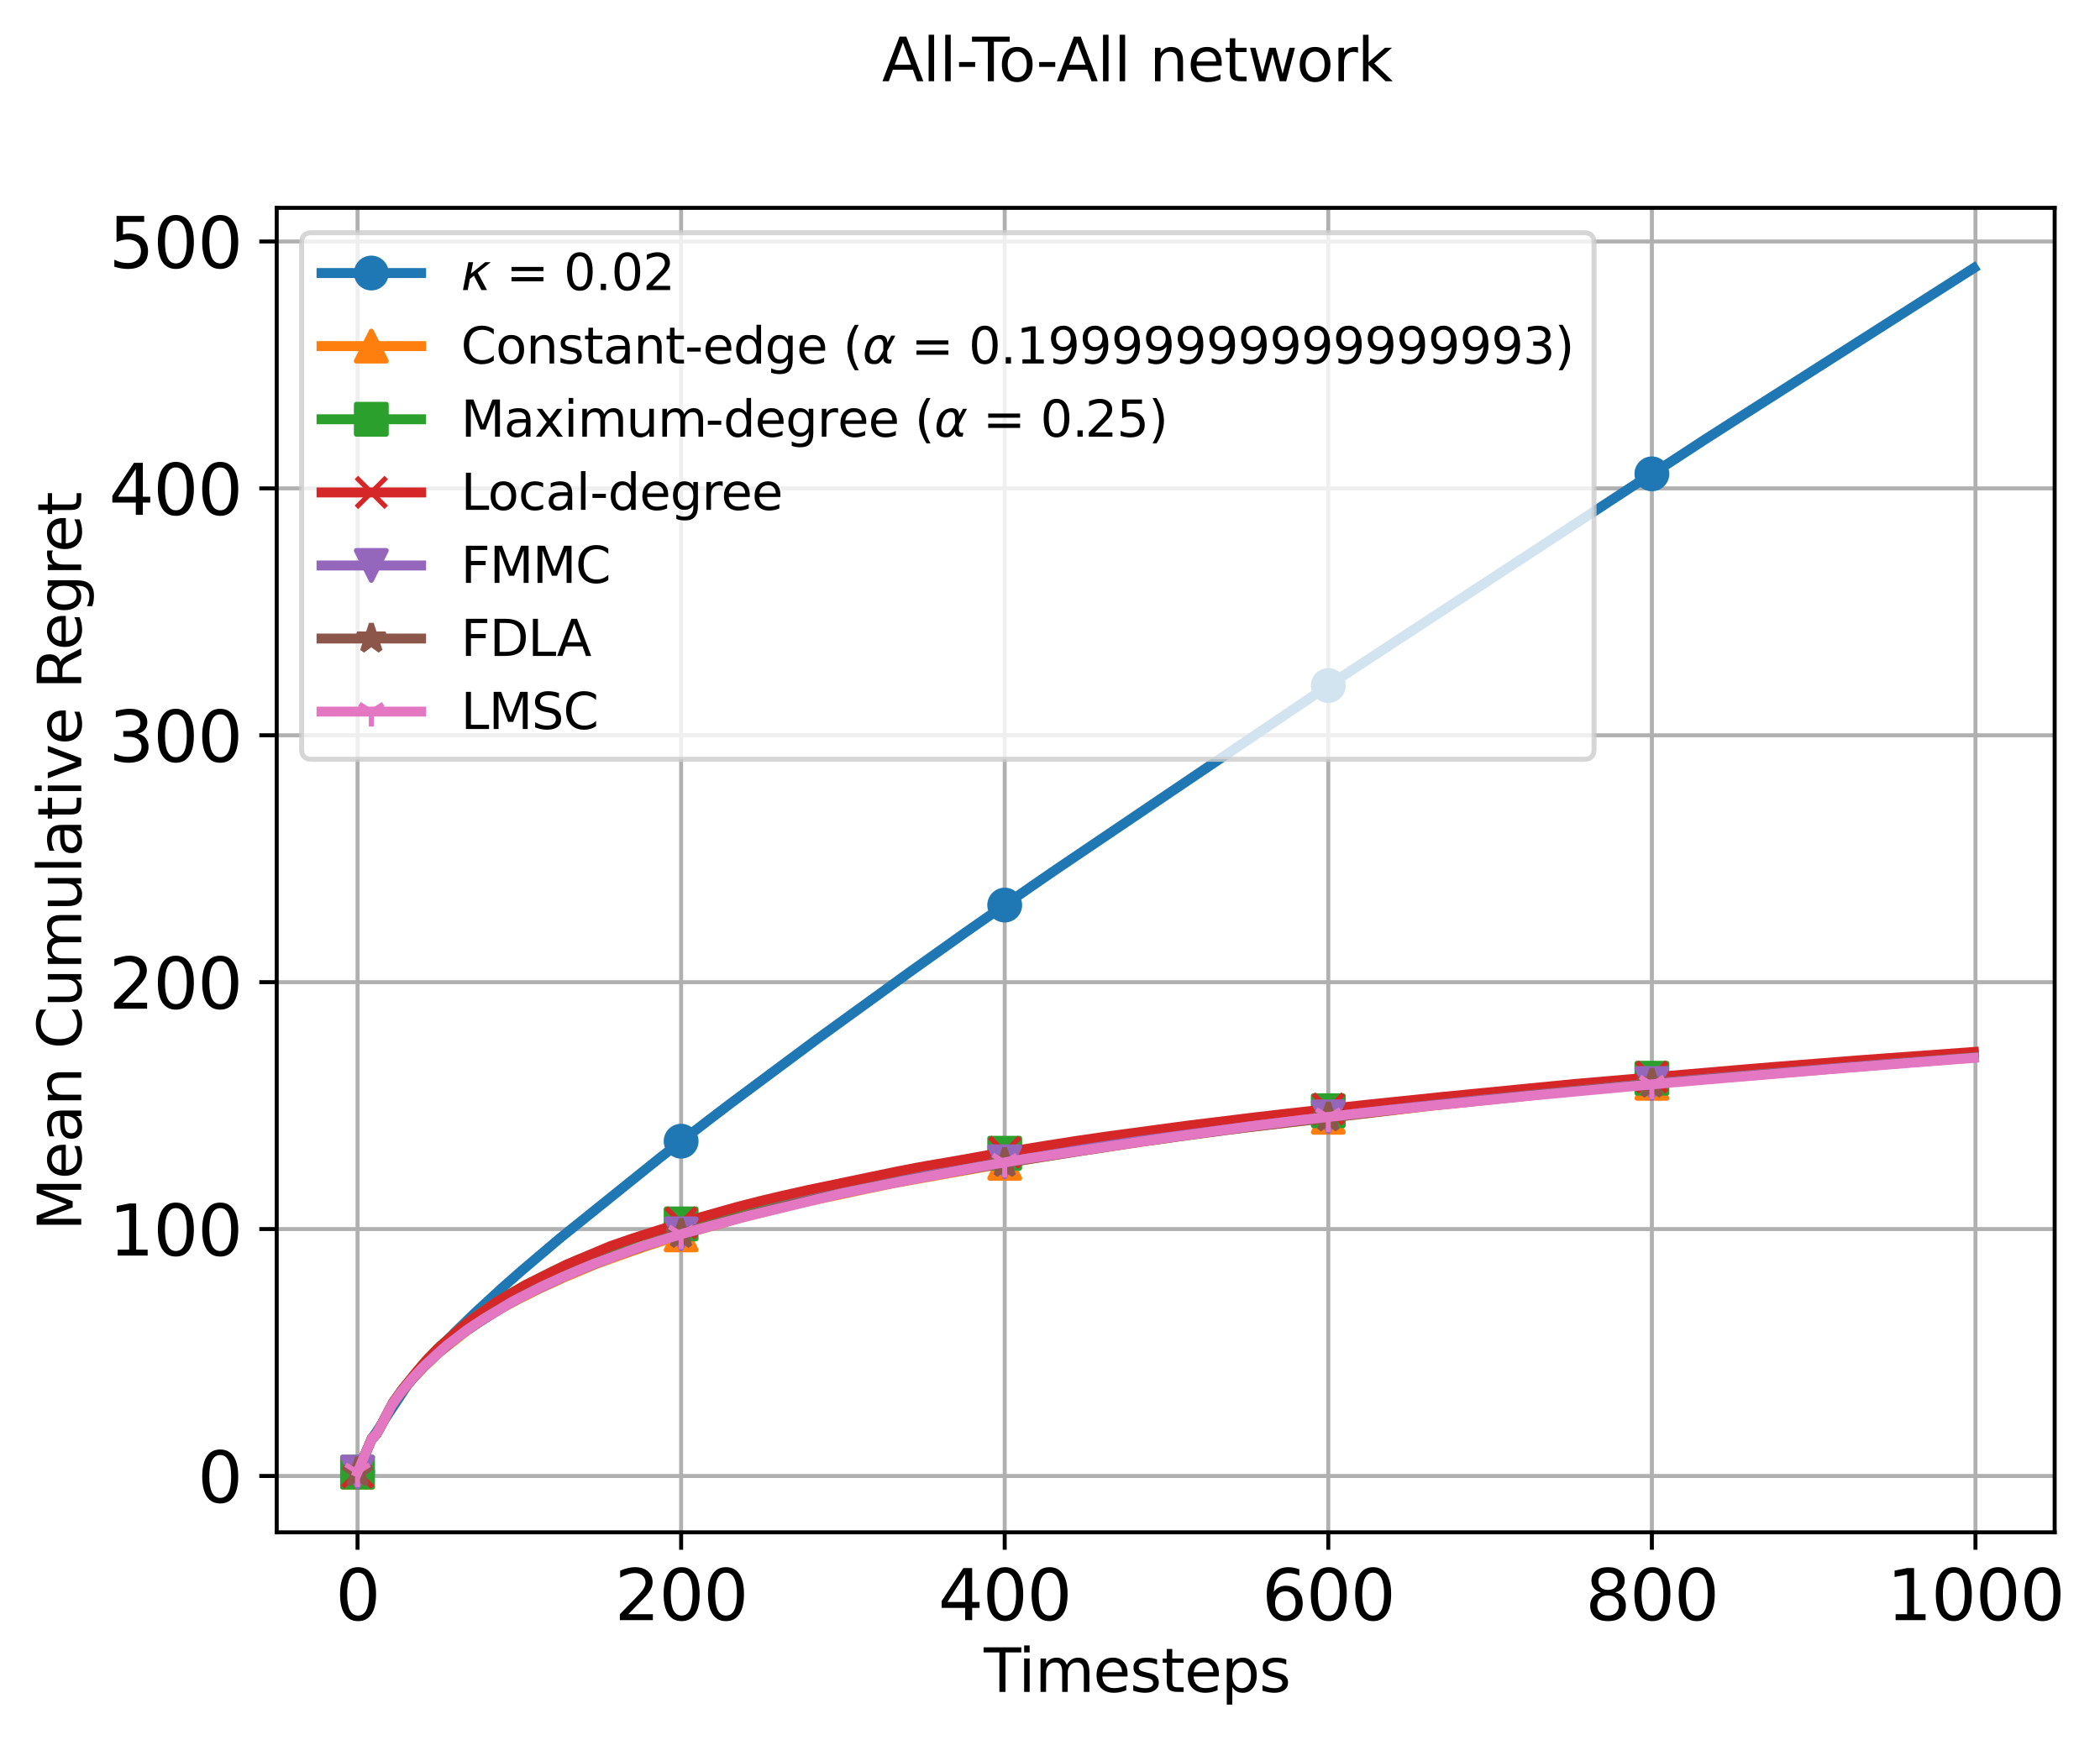 <?xml version="1.0" encoding="utf-8" standalone="no"?>
<!DOCTYPE svg PUBLIC "-//W3C//DTD SVG 1.1//EN"
  "http://www.w3.org/Graphics/SVG/1.1/DTD/svg11.dtd">
<svg xmlns:xlink="http://www.w3.org/1999/xlink" width="421.811pt" height="349.632pt" viewBox="0 0 421.811 349.632" xmlns="http://www.w3.org/2000/svg" version="1.1">
 <defs>
  <style type="text/css">*{stroke-linejoin: round; stroke-linecap: butt}</style>
 </defs>
 <g id="figure_1">
  <g id="patch_1">
   <path d="M 0 349.632 
L 421.811 349.632 
L 421.811 -0 
L 0 -0 
z
" style="fill: #ffffff"/>
  </g>
  <g id="axes_1">
   <g id="patch_2">
    <path d="M 55.584 307.872 
L 412.704 307.872 
L 412.704 41.76 
L 55.584 41.76 
z
" style="fill: #ffffff"/>
   </g>
   <g id="matplotlib.axis_1">
    <g id="xtick_1">
     <g id="line2d_1">
      <path d="M 71.817 307.872 
L 71.817 41.76 
" clip-path="url(#p40878c6f9c)" style="fill: none; stroke: #b0b0b0; stroke-width: 0.8; stroke-linecap: square"/>
     </g>
     <g id="line2d_2">
      <defs>
       <path id="mb058a1b240" d="M 0 0 
L 0 3.5 
" style="stroke: #000000; stroke-width: 0.8"/>
      </defs>
      <g>
       <use xlink:href="#mb058a1b240" x="71.817" y="307.872" style="stroke: #000000; stroke-width: 0.8"/>
      </g>
     </g>
     <g id="text_1">
      <!-- 0 -->
      <g transform="translate(67.363 325.51) scale(0.14 -0.14)">
       <defs>
        <path id="DejaVuSans-30" d="M 2034 4250 
Q 1547 4250 1301 3770 
Q 1056 3291 1056 2328 
Q 1056 1369 1301 889 
Q 1547 409 2034 409 
Q 2525 409 2770 889 
Q 3016 1369 3016 2328 
Q 3016 3291 2770 3770 
Q 2525 4250 2034 4250 
z
M 2034 4750 
Q 2819 4750 3233 4129 
Q 3647 3509 3647 2328 
Q 3647 1150 3233 529 
Q 2819 -91 2034 -91 
Q 1250 -91 836 529 
Q 422 1150 422 2328 
Q 422 3509 836 4129 
Q 1250 4750 2034 4750 
z
" transform="scale(0.016)"/>
       </defs>
       <use xlink:href="#DejaVuSans-30"/>
      </g>
     </g>
    </g>
    <g id="xtick_2">
     <g id="line2d_3">
      <path d="M 136.813 307.872 
L 136.813 41.76 
" clip-path="url(#p40878c6f9c)" style="fill: none; stroke: #b0b0b0; stroke-width: 0.8; stroke-linecap: square"/>
     </g>
     <g id="line2d_4">
      <g>
       <use xlink:href="#mb058a1b240" x="136.813" y="307.872" style="stroke: #000000; stroke-width: 0.8"/>
      </g>
     </g>
     <g id="text_2">
      <!-- 200 -->
      <g transform="translate(123.451 325.51) scale(0.14 -0.14)">
       <defs>
        <path id="DejaVuSans-32" d="M 1228 531 
L 3431 531 
L 3431 0 
L 469 0 
L 469 531 
Q 828 903 1448 1529 
Q 2069 2156 2228 2338 
Q 2531 2678 2651 2914 
Q 2772 3150 2772 3378 
Q 2772 3750 2511 3984 
Q 2250 4219 1831 4219 
Q 1534 4219 1204 4116 
Q 875 4013 500 3803 
L 500 4441 
Q 881 4594 1212 4672 
Q 1544 4750 1819 4750 
Q 2544 4750 2975 4387 
Q 3406 4025 3406 3419 
Q 3406 3131 3298 2873 
Q 3191 2616 2906 2266 
Q 2828 2175 2409 1742 
Q 1991 1309 1228 531 
z
" transform="scale(0.016)"/>
       </defs>
       <use xlink:href="#DejaVuSans-32"/>
       <use xlink:href="#DejaVuSans-30" x="63.623"/>
       <use xlink:href="#DejaVuSans-30" x="127.246"/>
      </g>
     </g>
    </g>
    <g id="xtick_3">
     <g id="line2d_5">
      <path d="M 201.809 307.872 
L 201.809 41.76 
" clip-path="url(#p40878c6f9c)" style="fill: none; stroke: #b0b0b0; stroke-width: 0.8; stroke-linecap: square"/>
     </g>
     <g id="line2d_6">
      <g>
       <use xlink:href="#mb058a1b240" x="201.809" y="307.872" style="stroke: #000000; stroke-width: 0.8"/>
      </g>
     </g>
     <g id="text_3">
      <!-- 400 -->
      <g transform="translate(188.447 325.51) scale(0.14 -0.14)">
       <defs>
        <path id="DejaVuSans-34" d="M 2419 4116 
L 825 1625 
L 2419 1625 
L 2419 4116 
z
M 2253 4666 
L 3047 4666 
L 3047 1625 
L 3713 1625 
L 3713 1100 
L 3047 1100 
L 3047 0 
L 2419 0 
L 2419 1100 
L 313 1100 
L 313 1709 
L 2253 4666 
z
" transform="scale(0.016)"/>
       </defs>
       <use xlink:href="#DejaVuSans-34"/>
       <use xlink:href="#DejaVuSans-30" x="63.623"/>
       <use xlink:href="#DejaVuSans-30" x="127.246"/>
      </g>
     </g>
    </g>
    <g id="xtick_4">
     <g id="line2d_7">
      <path d="M 266.804 307.872 
L 266.804 41.76 
" clip-path="url(#p40878c6f9c)" style="fill: none; stroke: #b0b0b0; stroke-width: 0.8; stroke-linecap: square"/>
     </g>
     <g id="line2d_8">
      <g>
       <use xlink:href="#mb058a1b240" x="266.804" y="307.872" style="stroke: #000000; stroke-width: 0.8"/>
      </g>
     </g>
     <g id="text_4">
      <!-- 600 -->
      <g transform="translate(253.443 325.51) scale(0.14 -0.14)">
       <defs>
        <path id="DejaVuSans-36" d="M 2113 2584 
Q 1688 2584 1439 2293 
Q 1191 2003 1191 1497 
Q 1191 994 1439 701 
Q 1688 409 2113 409 
Q 2538 409 2786 701 
Q 3034 994 3034 1497 
Q 3034 2003 2786 2293 
Q 2538 2584 2113 2584 
z
M 3366 4563 
L 3366 3988 
Q 3128 4100 2886 4159 
Q 2644 4219 2406 4219 
Q 1781 4219 1451 3797 
Q 1122 3375 1075 2522 
Q 1259 2794 1537 2939 
Q 1816 3084 2150 3084 
Q 2853 3084 3261 2657 
Q 3669 2231 3669 1497 
Q 3669 778 3244 343 
Q 2819 -91 2113 -91 
Q 1303 -91 875 529 
Q 447 1150 447 2328 
Q 447 3434 972 4092 
Q 1497 4750 2381 4750 
Q 2619 4750 2861 4703 
Q 3103 4656 3366 4563 
z
" transform="scale(0.016)"/>
       </defs>
       <use xlink:href="#DejaVuSans-36"/>
       <use xlink:href="#DejaVuSans-30" x="63.623"/>
       <use xlink:href="#DejaVuSans-30" x="127.246"/>
      </g>
     </g>
    </g>
    <g id="xtick_5">
     <g id="line2d_9">
      <path d="M 331.8 307.872 
L 331.8 41.76 
" clip-path="url(#p40878c6f9c)" style="fill: none; stroke: #b0b0b0; stroke-width: 0.8; stroke-linecap: square"/>
     </g>
     <g id="line2d_10">
      <g>
       <use xlink:href="#mb058a1b240" x="331.8" y="307.872" style="stroke: #000000; stroke-width: 0.8"/>
      </g>
     </g>
     <g id="text_5">
      <!-- 800 -->
      <g transform="translate(318.439 325.51) scale(0.14 -0.14)">
       <defs>
        <path id="DejaVuSans-38" d="M 2034 2216 
Q 1584 2216 1326 1975 
Q 1069 1734 1069 1313 
Q 1069 891 1326 650 
Q 1584 409 2034 409 
Q 2484 409 2743 651 
Q 3003 894 3003 1313 
Q 3003 1734 2745 1975 
Q 2488 2216 2034 2216 
z
M 1403 2484 
Q 997 2584 770 2862 
Q 544 3141 544 3541 
Q 544 4100 942 4425 
Q 1341 4750 2034 4750 
Q 2731 4750 3128 4425 
Q 3525 4100 3525 3541 
Q 3525 3141 3298 2862 
Q 3072 2584 2669 2484 
Q 3125 2378 3379 2068 
Q 3634 1759 3634 1313 
Q 3634 634 3220 271 
Q 2806 -91 2034 -91 
Q 1263 -91 848 271 
Q 434 634 434 1313 
Q 434 1759 690 2068 
Q 947 2378 1403 2484 
z
M 1172 3481 
Q 1172 3119 1398 2916 
Q 1625 2713 2034 2713 
Q 2441 2713 2670 2916 
Q 2900 3119 2900 3481 
Q 2900 3844 2670 4047 
Q 2441 4250 2034 4250 
Q 1625 4250 1398 4047 
Q 1172 3844 1172 3481 
z
" transform="scale(0.016)"/>
       </defs>
       <use xlink:href="#DejaVuSans-38"/>
       <use xlink:href="#DejaVuSans-30" x="63.623"/>
       <use xlink:href="#DejaVuSans-30" x="127.246"/>
      </g>
     </g>
    </g>
    <g id="xtick_6">
     <g id="line2d_11">
      <path d="M 396.796 307.872 
L 396.796 41.76 
" clip-path="url(#p40878c6f9c)" style="fill: none; stroke: #b0b0b0; stroke-width: 0.8; stroke-linecap: square"/>
     </g>
     <g id="line2d_12">
      <g>
       <use xlink:href="#mb058a1b240" x="396.796" y="307.872" style="stroke: #000000; stroke-width: 0.8"/>
      </g>
     </g>
     <g id="text_6">
      <!-- 1000 -->
      <g transform="translate(378.981 325.51) scale(0.14 -0.14)">
       <defs>
        <path id="DejaVuSans-31" d="M 794 531 
L 1825 531 
L 1825 4091 
L 703 3866 
L 703 4441 
L 1819 4666 
L 2450 4666 
L 2450 531 
L 3481 531 
L 3481 0 
L 794 0 
L 794 531 
z
" transform="scale(0.016)"/>
       </defs>
       <use xlink:href="#DejaVuSans-31"/>
       <use xlink:href="#DejaVuSans-30" x="63.623"/>
       <use xlink:href="#DejaVuSans-30" x="127.246"/>
       <use xlink:href="#DejaVuSans-30" x="190.869"/>
      </g>
     </g>
    </g>
   </g>
   <g id="matplotlib.axis_2">
    <g id="ytick_1">
     <g id="line2d_13">
      <path d="M 55.584 296.55 
L 412.704 296.55 
" clip-path="url(#p40878c6f9c)" style="fill: none; stroke: #b0b0b0; stroke-width: 0.8; stroke-linecap: square"/>
     </g>
     <g id="line2d_14">
      <defs>
       <path id="m4533db72db" d="M 0 0 
L -3.5 0 
" style="stroke: #000000; stroke-width: 0.8"/>
      </defs>
      <g>
       <use xlink:href="#m4533db72db" x="55.584" y="296.55" style="stroke: #000000; stroke-width: 0.8"/>
      </g>
     </g>
     <g id="text_7">
      <!-- 0 -->
      <g transform="translate(39.676 301.868) scale(0.14 -0.14)">
       <use xlink:href="#DejaVuSans-30"/>
      </g>
     </g>
    </g>
    <g id="ytick_2">
     <g id="line2d_15">
      <path d="M 55.584 246.943 
L 412.704 246.943 
" clip-path="url(#p40878c6f9c)" style="fill: none; stroke: #b0b0b0; stroke-width: 0.8; stroke-linecap: square"/>
     </g>
     <g id="line2d_16">
      <g>
       <use xlink:href="#m4533db72db" x="55.584" y="246.943" style="stroke: #000000; stroke-width: 0.8"/>
      </g>
     </g>
     <g id="text_8">
      <!-- 100 -->
      <g transform="translate(21.861 252.261) scale(0.14 -0.14)">
       <use xlink:href="#DejaVuSans-31"/>
       <use xlink:href="#DejaVuSans-30" x="63.623"/>
       <use xlink:href="#DejaVuSans-30" x="127.246"/>
      </g>
     </g>
    </g>
    <g id="ytick_3">
     <g id="line2d_17">
      <path d="M 55.584 197.336 
L 412.704 197.336 
" clip-path="url(#p40878c6f9c)" style="fill: none; stroke: #b0b0b0; stroke-width: 0.8; stroke-linecap: square"/>
     </g>
     <g id="line2d_18">
      <g>
       <use xlink:href="#m4533db72db" x="55.584" y="197.336" style="stroke: #000000; stroke-width: 0.8"/>
      </g>
     </g>
     <g id="text_9">
      <!-- 200 -->
      <g transform="translate(21.861 202.655) scale(0.14 -0.14)">
       <use xlink:href="#DejaVuSans-32"/>
       <use xlink:href="#DejaVuSans-30" x="63.623"/>
       <use xlink:href="#DejaVuSans-30" x="127.246"/>
      </g>
     </g>
    </g>
    <g id="ytick_4">
     <g id="line2d_19">
      <path d="M 55.584 147.729 
L 412.704 147.729 
" clip-path="url(#p40878c6f9c)" style="fill: none; stroke: #b0b0b0; stroke-width: 0.8; stroke-linecap: square"/>
     </g>
     <g id="line2d_20">
      <g>
       <use xlink:href="#m4533db72db" x="55.584" y="147.729" style="stroke: #000000; stroke-width: 0.8"/>
      </g>
     </g>
     <g id="text_10">
      <!-- 300 -->
      <g transform="translate(21.861 153.048) scale(0.14 -0.14)">
       <defs>
        <path id="DejaVuSans-33" d="M 2597 2516 
Q 3050 2419 3304 2112 
Q 3559 1806 3559 1356 
Q 3559 666 3084 287 
Q 2609 -91 1734 -91 
Q 1441 -91 1130 -33 
Q 819 25 488 141 
L 488 750 
Q 750 597 1062 519 
Q 1375 441 1716 441 
Q 2309 441 2620 675 
Q 2931 909 2931 1356 
Q 2931 1769 2642 2001 
Q 2353 2234 1838 2234 
L 1294 2234 
L 1294 2753 
L 1863 2753 
Q 2328 2753 2575 2939 
Q 2822 3125 2822 3475 
Q 2822 3834 2567 4026 
Q 2313 4219 1838 4219 
Q 1578 4219 1281 4162 
Q 984 4106 628 3988 
L 628 4550 
Q 988 4650 1302 4700 
Q 1616 4750 1894 4750 
Q 2613 4750 3031 4423 
Q 3450 4097 3450 3541 
Q 3450 3153 3228 2886 
Q 3006 2619 2597 2516 
z
" transform="scale(0.016)"/>
       </defs>
       <use xlink:href="#DejaVuSans-33"/>
       <use xlink:href="#DejaVuSans-30" x="63.623"/>
       <use xlink:href="#DejaVuSans-30" x="127.246"/>
      </g>
     </g>
    </g>
    <g id="ytick_5">
     <g id="line2d_21">
      <path d="M 55.584 98.122 
L 412.704 98.122 
" clip-path="url(#p40878c6f9c)" style="fill: none; stroke: #b0b0b0; stroke-width: 0.8; stroke-linecap: square"/>
     </g>
     <g id="line2d_22">
      <g>
       <use xlink:href="#m4533db72db" x="55.584" y="98.122" style="stroke: #000000; stroke-width: 0.8"/>
      </g>
     </g>
     <g id="text_11">
      <!-- 400 -->
      <g transform="translate(21.861 103.441) scale(0.14 -0.14)">
       <use xlink:href="#DejaVuSans-34"/>
       <use xlink:href="#DejaVuSans-30" x="63.623"/>
       <use xlink:href="#DejaVuSans-30" x="127.246"/>
      </g>
     </g>
    </g>
    <g id="ytick_6">
     <g id="line2d_23">
      <path d="M 55.584 48.515 
L 412.704 48.515 
" clip-path="url(#p40878c6f9c)" style="fill: none; stroke: #b0b0b0; stroke-width: 0.8; stroke-linecap: square"/>
     </g>
     <g id="line2d_24">
      <g>
       <use xlink:href="#m4533db72db" x="55.584" y="48.515" style="stroke: #000000; stroke-width: 0.8"/>
      </g>
     </g>
     <g id="text_12">
      <!-- 500 -->
      <g transform="translate(21.861 53.834) scale(0.14 -0.14)">
       <defs>
        <path id="DejaVuSans-35" d="M 691 4666 
L 3169 4666 
L 3169 4134 
L 1269 4134 
L 1269 2991 
Q 1406 3038 1543 3061 
Q 1681 3084 1819 3084 
Q 2600 3084 3056 2656 
Q 3513 2228 3513 1497 
Q 3513 744 3044 326 
Q 2575 -91 1722 -91 
Q 1428 -91 1123 -41 
Q 819 9 494 109 
L 494 744 
Q 775 591 1075 516 
Q 1375 441 1709 441 
Q 2250 441 2565 725 
Q 2881 1009 2881 1497 
Q 2881 1984 2565 2268 
Q 2250 2553 1709 2553 
Q 1456 2553 1204 2497 
Q 953 2441 691 2322 
L 691 4666 
z
" transform="scale(0.016)"/>
       </defs>
       <use xlink:href="#DejaVuSans-35"/>
       <use xlink:href="#DejaVuSans-30" x="63.623"/>
       <use xlink:href="#DejaVuSans-30" x="127.246"/>
      </g>
     </g>
    </g>
   </g>
   <g id="line2d_25">
    <path d="M 71.817 295.776 
L 74.742 288.899 
L 75.392 288.028 
L 81.891 278.224 
L 84.816 274.684 
L 87.741 271.447 
L 91.315 267.747 
L 95.215 263.947 
L 100.74 258.861 
L 104.64 255.421 
L 112.439 248.805 
L 132.588 232.593 
L 142.337 225.054 
L 146.887 221.594 
L 164.111 208.78 
L 182.635 195.369 
L 194.009 187.275 
L 207.333 177.991 
L 212.208 174.639 
L 267.779 137.098 
L 281.429 128.148 
L 323.351 100.693 
L 328.876 97.077 
L 335.05 93.145 
L 342.525 88.259 
L 347.724 84.93 
L 396.471 53.856 
L 396.471 53.856 
" clip-path="url(#p40878c6f9c)" style="fill: none; stroke: #1f77b4; stroke-width: 2; stroke-linecap: square"/>
    <defs>
     <path id="m1bb1fc8d34" d="M 0 3 
C 0.796 3 1.559 2.684 2.121 2.121 
C 2.684 1.559 3 0.796 3 0 
C 3 -0.796 2.684 -1.559 2.121 -2.121 
C 1.559 -2.684 0.796 -3 0 -3 
C -0.796 -3 -1.559 -2.684 -2.121 -2.121 
C -2.684 -1.559 -3 -0.796 -3 0 
C -3 0.796 -2.684 1.559 -2.121 2.121 
C -1.559 2.684 -0.796 3 0 3 
z
" style="stroke: #1f77b4"/>
    </defs>
    <g clip-path="url(#p40878c6f9c)">
     <use xlink:href="#m1bb1fc8d34" x="71.817" y="295.776" style="fill: #1f77b4; stroke: #1f77b4"/>
     <use xlink:href="#m1bb1fc8d34" x="136.813" y="229.287" style="fill: #1f77b4; stroke: #1f77b4"/>
     <use xlink:href="#m1bb1fc8d34" x="201.809" y="181.848" style="fill: #1f77b4; stroke: #1f77b4"/>
     <use xlink:href="#m1bb1fc8d34" x="266.804" y="137.738" style="fill: #1f77b4; stroke: #1f77b4"/>
     <use xlink:href="#m1bb1fc8d34" x="331.8" y="95.206" style="fill: #1f77b4; stroke: #1f77b4"/>
    </g>
   </g>
   <g id="line2d_26">
    <path d="M 71.817 295.776 
L 74.742 288.899 
L 75.067 288.752 
L 75.716 287.956 
L 76.691 286.202 
L 78.641 282.388 
L 79.616 280.97 
L 82.541 277.382 
L 85.141 274.631 
L 88.391 271.58 
L 93.915 267.241 
L 97.165 265.024 
L 101.065 262.659 
L 104.315 260.922 
L 108.539 258.82 
L 113.414 256.583 
L 119.914 253.87 
L 126.738 251.423 
L 130.313 250.193 
L 138.113 247.686 
L 148.837 244.662 
L 161.836 241.453 
L 173.535 238.948 
L 179.71 237.669 
L 201.159 233.82 
L 206.033 233 
L 215.458 231.445 
L 230.732 229.184 
L 236.581 228.341 
L 246.981 226.903 
L 286.953 222.215 
L 312.627 219.54 
L 317.826 218.994 
L 340.9 216.855 
L 368.198 214.482 
L 382.172 213.422 
L 391.272 212.74 
L 396.471 212.348 
L 396.471 212.348 
" clip-path="url(#p40878c6f9c)" style="fill: none; stroke: #ff7f0e; stroke-width: 2; stroke-linecap: square"/>
    <defs>
     <path id="m10dabc8935" d="M 0 -3 
L -3 3 
L 3 3 
z
" style="stroke: #ff7f0e; stroke-linejoin: miter"/>
    </defs>
    <g clip-path="url(#p40878c6f9c)">
     <use xlink:href="#m10dabc8935" x="71.817" y="295.776" style="fill: #ff7f0e; stroke: #ff7f0e; stroke-linejoin: miter"/>
     <use xlink:href="#m10dabc8935" x="136.813" y="248.111" style="fill: #ff7f0e; stroke: #ff7f0e; stroke-linejoin: miter"/>
     <use xlink:href="#m10dabc8935" x="201.809" y="233.726" style="fill: #ff7f0e; stroke: #ff7f0e; stroke-linejoin: miter"/>
     <use xlink:href="#m10dabc8935" x="266.804" y="224.479" style="fill: #ff7f0e; stroke: #ff7f0e; stroke-linejoin: miter"/>
     <use xlink:href="#m10dabc8935" x="331.8" y="217.649" style="fill: #ff7f0e; stroke: #ff7f0e; stroke-linejoin: miter"/>
    </g>
   </g>
   <g id="line2d_27">
    <path d="M 71.817 295.776 
L 74.742 288.899 
L 75.067 288.748 
L 75.716 287.928 
L 76.691 286.103 
L 78.966 281.776 
L 80.591 279.428 
L 85.466 273.491 
L 88.391 270.48 
L 93.265 266.225 
L 96.19 264.014 
L 98.14 262.64 
L 101.715 260.405 
L 104.965 258.527 
L 111.139 255.379 
L 116.014 253.159 
L 128.688 248.42 
L 142.337 244.294 
L 148.512 242.588 
L 153.712 241.291 
L 162.486 239.173 
L 186.21 234.364 
L 197.259 232.441 
L 208.633 230.608 
L 216.758 229.431 
L 221.632 228.704 
L 249.256 225.155 
L 271.354 222.686 
L 303.852 219.209 
L 338.95 216.037 
L 356.174 214.634 
L 365.598 213.849 
L 396.471 211.513 
L 396.471 211.513 
" clip-path="url(#p40878c6f9c)" style="fill: none; stroke: #2ca02c; stroke-width: 2; stroke-linecap: square"/>
    <defs>
     <path id="meee49f4f91" d="M -3 3 
L 3 3 
L 3 -3 
L -3 -3 
z
" style="stroke: #2ca02c; stroke-linejoin: miter"/>
    </defs>
    <g clip-path="url(#p40878c6f9c)">
     <use xlink:href="#meee49f4f91" x="71.817" y="295.776" style="fill: #2ca02c; stroke: #2ca02c; stroke-linejoin: miter"/>
     <use xlink:href="#meee49f4f91" x="136.813" y="245.899" style="fill: #2ca02c; stroke: #2ca02c; stroke-linejoin: miter"/>
     <use xlink:href="#meee49f4f91" x="201.809" y="231.703" style="fill: #2ca02c; stroke: #2ca02c; stroke-linejoin: miter"/>
     <use xlink:href="#meee49f4f91" x="266.804" y="223.161" style="fill: #2ca02c; stroke: #2ca02c; stroke-linejoin: miter"/>
     <use xlink:href="#meee49f4f91" x="331.8" y="216.63" style="fill: #2ca02c; stroke: #2ca02c; stroke-linejoin: miter"/>
    </g>
   </g>
   <g id="line2d_28">
    <path d="M 71.817 295.776 
L 74.742 288.899 
L 75.067 288.76 
L 75.716 287.933 
L 77.016 285.463 
L 78.966 281.744 
L 80.916 279.038 
L 83.516 275.8 
L 85.791 273.167 
L 87.741 271.14 
L 92.29 267.055 
L 94.565 265.203 
L 99.765 261.566 
L 105.615 258.146 
L 113.739 254.104 
L 122.514 250.404 
L 127.063 248.825 
L 138.438 245.215 
L 147.862 242.552 
L 152.737 241.3 
L 156.961 240.3 
L 162.161 239.13 
L 180.035 235.406 
L 184.26 234.591 
L 186.535 234.184 
L 193.359 233.006 
L 198.884 232.006 
L 210.583 230.119 
L 216.108 229.247 
L 221.957 228.396 
L 238.531 226.162 
L 251.855 224.526 
L 258.68 223.736 
L 273.954 222.024 
L 289.878 220.379 
L 316.201 217.801 
L 350.649 214.848 
L 355.849 214.416 
L 373.398 213.034 
L 378.597 212.651 
L 396.471 211.354 
L 396.471 211.354 
" clip-path="url(#p40878c6f9c)" style="fill: none; stroke: #d62728; stroke-width: 2; stroke-linecap: square"/>
    <defs>
     <path id="ma3d1b21ab4" d="M -3 3 
L 3 -3 
M -3 -3 
L 3 3 
" style="stroke: #d62728"/>
    </defs>
    <g clip-path="url(#p40878c6f9c)">
     <use xlink:href="#ma3d1b21ab4" x="71.817" y="295.776" style="fill: #d62728; stroke: #d62728"/>
     <use xlink:href="#ma3d1b21ab4" x="136.813" y="245.689" style="fill: #d62728; stroke: #d62728"/>
     <use xlink:href="#ma3d1b21ab4" x="201.809" y="231.525" style="fill: #d62728; stroke: #d62728"/>
     <use xlink:href="#ma3d1b21ab4" x="266.804" y="222.815" style="fill: #d62728; stroke: #d62728"/>
     <use xlink:href="#ma3d1b21ab4" x="331.8" y="216.4" style="fill: #d62728; stroke: #d62728"/>
    </g>
   </g>
   <g id="line2d_29">
    <path d="M 71.817 295.776 
L 74.742 288.899 
L 75.067 288.755 
L 75.716 287.938 
L 76.366 286.793 
L 78.641 282.379 
L 80.591 279.64 
L 82.866 276.922 
L 85.466 274.174 
L 88.066 271.757 
L 91.315 269.093 
L 93.59 267.305 
L 102.365 261.811 
L 104.965 260.401 
L 114.714 255.821 
L 119.589 253.864 
L 123.163 252.501 
L 126.088 251.412 
L 132.913 249.105 
L 152.412 243.57 
L 156.961 242.421 
L 162.811 241.035 
L 185.885 236.231 
L 217.408 230.919 
L 228.782 229.219 
L 241.781 227.509 
L 248.606 226.615 
L 253.805 225.951 
L 279.479 222.935 
L 285.003 222.303 
L 290.528 221.723 
L 297.353 221.001 
L 315.551 219.239 
L 328.876 217.962 
L 336.025 217.311 
L 345.774 216.476 
L 378.272 213.822 
L 396.471 212.495 
L 396.471 212.495 
" clip-path="url(#p40878c6f9c)" style="fill: none; stroke: #9467bd; stroke-width: 2; stroke-linecap: square"/>
    <defs>
     <path id="m90c77ed862" d="M -0 3 
L 3 -3 
L -3 -3 
z
" style="stroke: #9467bd; stroke-linejoin: miter"/>
    </defs>
    <g clip-path="url(#p40878c6f9c)">
     <use xlink:href="#m90c77ed862" x="71.817" y="295.776" style="fill: #9467bd; stroke: #9467bd; stroke-linejoin: miter"/>
     <use xlink:href="#m90c77ed862" x="136.813" y="247.899" style="fill: #9467bd; stroke: #9467bd; stroke-linejoin: miter"/>
     <use xlink:href="#m90c77ed862" x="201.809" y="233.426" style="fill: #9467bd; stroke: #9467bd; stroke-linejoin: miter"/>
     <use xlink:href="#m90c77ed862" x="266.804" y="224.4" style="fill: #9467bd; stroke: #9467bd; stroke-linejoin: miter"/>
     <use xlink:href="#m90c77ed862" x="331.8" y="217.697" style="fill: #9467bd; stroke: #9467bd; stroke-linejoin: miter"/>
    </g>
   </g>
   <g id="line2d_30">
    <path d="M 71.817 295.776 
L 74.742 288.899 
L 75.067 288.75 
L 75.716 287.967 
L 76.691 286.186 
L 78.641 282.445 
L 79.941 280.499 
L 82.216 277.67 
L 85.141 274.59 
L 87.741 272.107 
L 90.016 270.157 
L 92.29 268.319 
L 99.115 263.651 
L 107.239 259.182 
L 114.714 255.733 
L 122.189 252.75 
L 134.863 248.484 
L 139.087 247.21 
L 143.312 245.975 
L 147.537 244.831 
L 158.261 242.174 
L 165.086 240.632 
L 174.51 238.619 
L 184.91 236.596 
L 188.809 235.861 
L 196.609 234.558 
L 203.758 233.332 
L 210.908 232.211 
L 228.457 229.477 
L 232.682 228.892 
L 239.181 227.989 
L 249.906 226.58 
L 286.628 222.198 
L 312.627 219.532 
L 333.1 217.602 
L 345.449 216.564 
L 353.574 215.901 
L 396.471 212.404 
L 396.471 212.404 
" clip-path="url(#p40878c6f9c)" style="fill: none; stroke: #8c564b; stroke-width: 2; stroke-linecap: square"/>
    <defs>
     <path id="m6e4f6354f2" d="M 0 -3 
L -0.674 -0.927 
L -2.853 -0.927 
L -1.09 0.354 
L -1.763 2.427 
L -0 1.146 
L 1.763 2.427 
L 1.09 0.354 
L 2.853 -0.927 
L 0.674 -0.927 
z
" style="stroke: #8c564b; stroke-linejoin: bevel"/>
    </defs>
    <g clip-path="url(#p40878c6f9c)">
     <use xlink:href="#m6e4f6354f2" x="71.817" y="295.776" style="fill: #8c564b; stroke: #8c564b; stroke-linejoin: bevel"/>
     <use xlink:href="#m6e4f6354f2" x="136.813" y="247.895" style="fill: #8c564b; stroke: #8c564b; stroke-linejoin: bevel"/>
     <use xlink:href="#m6e4f6354f2" x="201.809" y="233.647" style="fill: #8c564b; stroke: #8c564b; stroke-linejoin: bevel"/>
     <use xlink:href="#m6e4f6354f2" x="266.804" y="224.491" style="fill: #8c564b; stroke: #8c564b; stroke-linejoin: bevel"/>
     <use xlink:href="#m6e4f6354f2" x="331.8" y="217.713" style="fill: #8c564b; stroke: #8c564b; stroke-linejoin: bevel"/>
    </g>
   </g>
   <g id="line2d_31">
    <path d="M 71.817 295.776 
L 74.742 288.899 
L 75.067 288.756 
L 75.716 287.927 
L 76.691 286.16 
L 78.641 282.391 
L 80.266 280.055 
L 82.541 277.283 
L 84.816 274.817 
L 89.691 270.339 
L 94.24 266.911 
L 97.165 264.959 
L 103.015 261.478 
L 108.864 258.476 
L 112.439 256.826 
L 116.014 255.282 
L 119.264 253.929 
L 128.688 250.49 
L 135.188 248.472 
L 137.463 247.773 
L 140.712 246.855 
L 150.137 244.33 
L 169.311 239.717 
L 173.21 238.933 
L 181.01 237.371 
L 186.21 236.406 
L 194.334 234.886 
L 196.609 234.471 
L 200.184 233.819 
L 206.358 232.78 
L 233.657 228.706 
L 242.106 227.541 
L 250.88 226.336 
L 261.28 225.035 
L 266.804 224.417 
L 273.954 223.577 
L 282.403 222.683 
L 287.278 222.166 
L 298.002 221.098 
L 307.102 220.176 
L 336.025 217.476 
L 342.85 216.892 
L 370.473 214.572 
L 392.896 212.811 
L 396.471 212.542 
L 396.471 212.542 
" clip-path="url(#p40878c6f9c)" style="fill: none; stroke: #e377c2; stroke-width: 2; stroke-linecap: square"/>
    <defs>
     <path id="m2dec64b883" d="M 0 0 
L 0 3 
M 0 0 
L 2.4 -1.5 
M 0 0 
L -2.4 -1.5 
" style="stroke: #e377c2"/>
    </defs>
    <g clip-path="url(#p40878c6f9c)">
     <use xlink:href="#m2dec64b883" x="71.817" y="295.776" style="fill: #e377c2; stroke: #e377c2"/>
     <use xlink:href="#m2dec64b883" x="136.813" y="247.972" style="fill: #e377c2; stroke: #e377c2"/>
     <use xlink:href="#m2dec64b883" x="201.809" y="233.547" style="fill: #e377c2; stroke: #e377c2"/>
     <use xlink:href="#m2dec64b883" x="266.804" y="224.417" style="fill: #e377c2; stroke: #e377c2"/>
     <use xlink:href="#m2dec64b883" x="331.8" y="217.861" style="fill: #e377c2; stroke: #e377c2"/>
    </g>
   </g>
   <g id="patch_3">
    <path d="M 55.584 307.872 
L 55.584 41.76 
" style="fill: none; stroke: #000000; stroke-width: 0.8; stroke-linejoin: miter; stroke-linecap: square"/>
   </g>
   <g id="patch_4">
    <path d="M 412.704 307.872 
L 412.704 41.76 
" style="fill: none; stroke: #000000; stroke-width: 0.8; stroke-linejoin: miter; stroke-linecap: square"/>
   </g>
   <g id="patch_5">
    <path d="M 55.584 307.872 
L 412.704 307.872 
" style="fill: none; stroke: #000000; stroke-width: 0.8; stroke-linejoin: miter; stroke-linecap: square"/>
   </g>
   <g id="patch_6">
    <path d="M 55.584 41.76 
L 412.704 41.76 
" style="fill: none; stroke: #000000; stroke-width: 0.8; stroke-linejoin: miter; stroke-linecap: square"/>
   </g>
   <g id="legend_1">
    <g id="patch_7">
     <path d="M 62.584 152.551 
L 318.184 152.551 
Q 320.184 152.551 320.184 150.551 
L 320.184 48.76 
Q 320.184 46.76 318.184 46.76 
L 62.584 46.76 
Q 60.584 46.76 60.584 48.76 
L 60.584 150.551 
Q 60.584 152.551 62.584 152.551 
z
" style="fill: #ffffff; opacity: 0.8; stroke: #cccccc; stroke-linejoin: miter"/>
    </g>
    <g id="line2d_32">
     <path d="M 64.584 54.858 
L 74.584 54.858 
L 84.584 54.858 
" style="fill: none; stroke: #1f77b4; stroke-width: 2; stroke-linecap: square"/>
     <g>
      <use xlink:href="#m1bb1fc8d34" x="74.584" y="54.858" style="fill: #1f77b4; stroke: #1f77b4"/>
     </g>
    </g>
    <g id="text_13">
     <!-- $\kappa$ = 0.02 -->
     <g transform="translate(92.584 58.358) scale(0.1 -0.1)">
      <defs>
       <path id="DejaVuSans-Oblique-3ba" d="M 938 3500 
L 1531 3500 
L 1247 2047 
L 3041 3500 
L 3741 3500 
L 2106 2181 
L 3275 0 
L 2572 0 
L 1628 1806 
L 1122 1403 
L 850 0 
L 256 0 
L 938 3500 
z
" transform="scale(0.016)"/>
       <path id="DejaVuSans-20" transform="scale(0.016)"/>
       <path id="DejaVuSans-3d" d="M 678 2906 
L 4684 2906 
L 4684 2381 
L 678 2381 
L 678 2906 
z
M 678 1631 
L 4684 1631 
L 4684 1100 
L 678 1100 
L 678 1631 
z
" transform="scale(0.016)"/>
       <path id="DejaVuSans-2e" d="M 684 794 
L 1344 794 
L 1344 0 
L 684 0 
L 684 794 
z
" transform="scale(0.016)"/>
      </defs>
      <use xlink:href="#DejaVuSans-Oblique-3ba" transform="translate(0 0.781)"/>
      <use xlink:href="#DejaVuSans-20" transform="translate(58.936 0.781)"/>
      <use xlink:href="#DejaVuSans-3d" transform="translate(90.723 0.781)"/>
      <use xlink:href="#DejaVuSans-20" transform="translate(174.512 0.781)"/>
      <use xlink:href="#DejaVuSans-30" transform="translate(206.299 0.781)"/>
      <use xlink:href="#DejaVuSans-2e" transform="translate(269.922 0.781)"/>
      <use xlink:href="#DejaVuSans-30" transform="translate(301.709 0.781)"/>
      <use xlink:href="#DejaVuSans-32" transform="translate(365.332 0.781)"/>
     </g>
    </g>
    <g id="line2d_33">
     <path d="M 64.584 69.538 
L 74.584 69.538 
L 84.584 69.538 
" style="fill: none; stroke: #ff7f0e; stroke-width: 2; stroke-linecap: square"/>
     <g>
      <use xlink:href="#m10dabc8935" x="74.584" y="69.538" style="fill: #ff7f0e; stroke: #ff7f0e; stroke-linejoin: miter"/>
     </g>
    </g>
    <g id="text_14">
     <!-- Constant-edge ($\alpha$ = 0.19999999999999993) -->
     <g transform="translate(92.584 73.038) scale(0.1 -0.1)">
      <defs>
       <path id="DejaVuSans-43" d="M 4122 4306 
L 4122 3641 
Q 3803 3938 3442 4084 
Q 3081 4231 2675 4231 
Q 1875 4231 1450 3742 
Q 1025 3253 1025 2328 
Q 1025 1406 1450 917 
Q 1875 428 2675 428 
Q 3081 428 3442 575 
Q 3803 722 4122 1019 
L 4122 359 
Q 3791 134 3420 21 
Q 3050 -91 2638 -91 
Q 1578 -91 968 557 
Q 359 1206 359 2328 
Q 359 3453 968 4101 
Q 1578 4750 2638 4750 
Q 3056 4750 3426 4639 
Q 3797 4528 4122 4306 
z
" transform="scale(0.016)"/>
       <path id="DejaVuSans-6f" d="M 1959 3097 
Q 1497 3097 1228 2736 
Q 959 2375 959 1747 
Q 959 1119 1226 758 
Q 1494 397 1959 397 
Q 2419 397 2687 759 
Q 2956 1122 2956 1747 
Q 2956 2369 2687 2733 
Q 2419 3097 1959 3097 
z
M 1959 3584 
Q 2709 3584 3137 3096 
Q 3566 2609 3566 1747 
Q 3566 888 3137 398 
Q 2709 -91 1959 -91 
Q 1206 -91 779 398 
Q 353 888 353 1747 
Q 353 2609 779 3096 
Q 1206 3584 1959 3584 
z
" transform="scale(0.016)"/>
       <path id="DejaVuSans-6e" d="M 3513 2113 
L 3513 0 
L 2938 0 
L 2938 2094 
Q 2938 2591 2744 2837 
Q 2550 3084 2163 3084 
Q 1697 3084 1428 2787 
Q 1159 2491 1159 1978 
L 1159 0 
L 581 0 
L 581 3500 
L 1159 3500 
L 1159 2956 
Q 1366 3272 1645 3428 
Q 1925 3584 2291 3584 
Q 2894 3584 3203 3211 
Q 3513 2838 3513 2113 
z
" transform="scale(0.016)"/>
       <path id="DejaVuSans-73" d="M 2834 3397 
L 2834 2853 
Q 2591 2978 2328 3040 
Q 2066 3103 1784 3103 
Q 1356 3103 1142 2972 
Q 928 2841 928 2578 
Q 928 2378 1081 2264 
Q 1234 2150 1697 2047 
L 1894 2003 
Q 2506 1872 2764 1633 
Q 3022 1394 3022 966 
Q 3022 478 2636 193 
Q 2250 -91 1575 -91 
Q 1294 -91 989 -36 
Q 684 19 347 128 
L 347 722 
Q 666 556 975 473 
Q 1284 391 1588 391 
Q 1994 391 2212 530 
Q 2431 669 2431 922 
Q 2431 1156 2273 1281 
Q 2116 1406 1581 1522 
L 1381 1569 
Q 847 1681 609 1914 
Q 372 2147 372 2553 
Q 372 3047 722 3315 
Q 1072 3584 1716 3584 
Q 2034 3584 2315 3537 
Q 2597 3491 2834 3397 
z
" transform="scale(0.016)"/>
       <path id="DejaVuSans-74" d="M 1172 4494 
L 1172 3500 
L 2356 3500 
L 2356 3053 
L 1172 3053 
L 1172 1153 
Q 1172 725 1289 603 
Q 1406 481 1766 481 
L 2356 481 
L 2356 0 
L 1766 0 
Q 1100 0 847 248 
Q 594 497 594 1153 
L 594 3053 
L 172 3053 
L 172 3500 
L 594 3500 
L 594 4494 
L 1172 4494 
z
" transform="scale(0.016)"/>
       <path id="DejaVuSans-61" d="M 2194 1759 
Q 1497 1759 1228 1600 
Q 959 1441 959 1056 
Q 959 750 1161 570 
Q 1363 391 1709 391 
Q 2188 391 2477 730 
Q 2766 1069 2766 1631 
L 2766 1759 
L 2194 1759 
z
M 3341 1997 
L 3341 0 
L 2766 0 
L 2766 531 
Q 2569 213 2275 61 
Q 1981 -91 1556 -91 
Q 1019 -91 701 211 
Q 384 513 384 1019 
Q 384 1609 779 1909 
Q 1175 2209 1959 2209 
L 2766 2209 
L 2766 2266 
Q 2766 2663 2505 2880 
Q 2244 3097 1772 3097 
Q 1472 3097 1187 3025 
Q 903 2953 641 2809 
L 641 3341 
Q 956 3463 1253 3523 
Q 1550 3584 1831 3584 
Q 2591 3584 2966 3190 
Q 3341 2797 3341 1997 
z
" transform="scale(0.016)"/>
       <path id="DejaVuSans-2d" d="M 313 2009 
L 1997 2009 
L 1997 1497 
L 313 1497 
L 313 2009 
z
" transform="scale(0.016)"/>
       <path id="DejaVuSans-65" d="M 3597 1894 
L 3597 1613 
L 953 1613 
Q 991 1019 1311 708 
Q 1631 397 2203 397 
Q 2534 397 2845 478 
Q 3156 559 3463 722 
L 3463 178 
Q 3153 47 2828 -22 
Q 2503 -91 2169 -91 
Q 1331 -91 842 396 
Q 353 884 353 1716 
Q 353 2575 817 3079 
Q 1281 3584 2069 3584 
Q 2775 3584 3186 3129 
Q 3597 2675 3597 1894 
z
M 3022 2063 
Q 3016 2534 2758 2815 
Q 2500 3097 2075 3097 
Q 1594 3097 1305 2825 
Q 1016 2553 972 2059 
L 3022 2063 
z
" transform="scale(0.016)"/>
       <path id="DejaVuSans-64" d="M 2906 2969 
L 2906 4863 
L 3481 4863 
L 3481 0 
L 2906 0 
L 2906 525 
Q 2725 213 2448 61 
Q 2172 -91 1784 -91 
Q 1150 -91 751 415 
Q 353 922 353 1747 
Q 353 2572 751 3078 
Q 1150 3584 1784 3584 
Q 2172 3584 2448 3432 
Q 2725 3281 2906 2969 
z
M 947 1747 
Q 947 1113 1208 752 
Q 1469 391 1925 391 
Q 2381 391 2643 752 
Q 2906 1113 2906 1747 
Q 2906 2381 2643 2742 
Q 2381 3103 1925 3103 
Q 1469 3103 1208 2742 
Q 947 2381 947 1747 
z
" transform="scale(0.016)"/>
       <path id="DejaVuSans-67" d="M 2906 1791 
Q 2906 2416 2648 2759 
Q 2391 3103 1925 3103 
Q 1463 3103 1205 2759 
Q 947 2416 947 1791 
Q 947 1169 1205 825 
Q 1463 481 1925 481 
Q 2391 481 2648 825 
Q 2906 1169 2906 1791 
z
M 3481 434 
Q 3481 -459 3084 -895 
Q 2688 -1331 1869 -1331 
Q 1566 -1331 1297 -1286 
Q 1028 -1241 775 -1147 
L 775 -588 
Q 1028 -725 1275 -790 
Q 1522 -856 1778 -856 
Q 2344 -856 2625 -561 
Q 2906 -266 2906 331 
L 2906 616 
Q 2728 306 2450 153 
Q 2172 0 1784 0 
Q 1141 0 747 490 
Q 353 981 353 1791 
Q 353 2603 747 3093 
Q 1141 3584 1784 3584 
Q 2172 3584 2450 3431 
Q 2728 3278 2906 2969 
L 2906 3500 
L 3481 3500 
L 3481 434 
z
" transform="scale(0.016)"/>
       <path id="DejaVuSans-28" d="M 1984 4856 
Q 1566 4138 1362 3434 
Q 1159 2731 1159 2009 
Q 1159 1288 1364 580 
Q 1569 -128 1984 -844 
L 1484 -844 
Q 1016 -109 783 600 
Q 550 1309 550 2009 
Q 550 2706 781 3412 
Q 1013 4119 1484 4856 
L 1984 4856 
z
" transform="scale(0.016)"/>
       <path id="DejaVuSans-Oblique-3b1" d="M 2619 1628 
L 2622 2350 
Q 2625 3088 2069 3091 
Q 1653 3094 1394 2747 
Q 1069 2319 959 1747 
Q 825 1059 994 731 
Q 1169 397 1547 397 
Q 1966 397 2319 1063 
L 2619 1628 
z
M 2166 3578 
Q 3141 3594 3128 2584 
Q 3128 2584 3616 3500 
L 4128 3500 
L 3119 1603 
L 3109 919 
Q 3109 766 3194 638 
Q 3291 488 3391 488 
L 3669 488 
L 3575 0 
L 3228 0 
Q 2934 0 2722 263 
Q 2622 394 2619 669 
Q 2416 334 2066 50 
Q 1900 -81 1453 -78 
Q 722 -72 456 397 
Q 184 884 353 1747 
Q 534 2675 1009 3097 
Q 1544 3569 2166 3578 
z
" transform="scale(0.016)"/>
       <path id="DejaVuSans-39" d="M 703 97 
L 703 672 
Q 941 559 1184 500 
Q 1428 441 1663 441 
Q 2288 441 2617 861 
Q 2947 1281 2994 2138 
Q 2813 1869 2534 1725 
Q 2256 1581 1919 1581 
Q 1219 1581 811 2004 
Q 403 2428 403 3163 
Q 403 3881 828 4315 
Q 1253 4750 1959 4750 
Q 2769 4750 3195 4129 
Q 3622 3509 3622 2328 
Q 3622 1225 3098 567 
Q 2575 -91 1691 -91 
Q 1453 -91 1209 -44 
Q 966 3 703 97 
z
M 1959 2075 
Q 2384 2075 2632 2365 
Q 2881 2656 2881 3163 
Q 2881 3666 2632 3958 
Q 2384 4250 1959 4250 
Q 1534 4250 1286 3958 
Q 1038 3666 1038 3163 
Q 1038 2656 1286 2365 
Q 1534 2075 1959 2075 
z
" transform="scale(0.016)"/>
       <path id="DejaVuSans-29" d="M 513 4856 
L 1013 4856 
Q 1481 4119 1714 3412 
Q 1947 2706 1947 2009 
Q 1947 1309 1714 600 
Q 1481 -109 1013 -844 
L 513 -844 
Q 928 -128 1133 580 
Q 1338 1288 1338 2009 
Q 1338 2731 1133 3434 
Q 928 4138 513 4856 
z
" transform="scale(0.016)"/>
      </defs>
      <use xlink:href="#DejaVuSans-43" transform="translate(0 0.016)"/>
      <use xlink:href="#DejaVuSans-6f" transform="translate(69.824 0.016)"/>
      <use xlink:href="#DejaVuSans-6e" transform="translate(131.006 0.016)"/>
      <use xlink:href="#DejaVuSans-73" transform="translate(194.385 0.016)"/>
      <use xlink:href="#DejaVuSans-74" transform="translate(246.484 0.016)"/>
      <use xlink:href="#DejaVuSans-61" transform="translate(285.693 0.016)"/>
      <use xlink:href="#DejaVuSans-6e" transform="translate(346.973 0.016)"/>
      <use xlink:href="#DejaVuSans-74" transform="translate(410.352 0.016)"/>
      <use xlink:href="#DejaVuSans-2d" transform="translate(449.561 0.016)"/>
      <use xlink:href="#DejaVuSans-65" transform="translate(485.645 0.016)"/>
      <use xlink:href="#DejaVuSans-64" transform="translate(547.168 0.016)"/>
      <use xlink:href="#DejaVuSans-67" transform="translate(610.645 0.016)"/>
      <use xlink:href="#DejaVuSans-65" transform="translate(674.121 0.016)"/>
      <use xlink:href="#DejaVuSans-20" transform="translate(735.645 0.016)"/>
      <use xlink:href="#DejaVuSans-28" transform="translate(767.432 0.016)"/>
      <use xlink:href="#DejaVuSans-Oblique-3b1" transform="translate(806.445 0.016)"/>
      <use xlink:href="#DejaVuSans-20" transform="translate(872.363 0.016)"/>
      <use xlink:href="#DejaVuSans-3d" transform="translate(904.15 0.016)"/>
      <use xlink:href="#DejaVuSans-20" transform="translate(987.939 0.016)"/>
      <use xlink:href="#DejaVuSans-30" transform="translate(1019.727 0.016)"/>
      <use xlink:href="#DejaVuSans-2e" transform="translate(1083.35 0.016)"/>
      <use xlink:href="#DejaVuSans-31" transform="translate(1115.137 0.016)"/>
      <use xlink:href="#DejaVuSans-39" transform="translate(1178.76 0.016)"/>
      <use xlink:href="#DejaVuSans-39" transform="translate(1242.383 0.016)"/>
      <use xlink:href="#DejaVuSans-39" transform="translate(1306.006 0.016)"/>
      <use xlink:href="#DejaVuSans-39" transform="translate(1369.629 0.016)"/>
      <use xlink:href="#DejaVuSans-39" transform="translate(1433.252 0.016)"/>
      <use xlink:href="#DejaVuSans-39" transform="translate(1496.875 0.016)"/>
      <use xlink:href="#DejaVuSans-39" transform="translate(1560.498 0.016)"/>
      <use xlink:href="#DejaVuSans-39" transform="translate(1624.121 0.016)"/>
      <use xlink:href="#DejaVuSans-39" transform="translate(1687.744 0.016)"/>
      <use xlink:href="#DejaVuSans-39" transform="translate(1751.367 0.016)"/>
      <use xlink:href="#DejaVuSans-39" transform="translate(1814.99 0.016)"/>
      <use xlink:href="#DejaVuSans-39" transform="translate(1878.613 0.016)"/>
      <use xlink:href="#DejaVuSans-39" transform="translate(1942.236 0.016)"/>
      <use xlink:href="#DejaVuSans-39" transform="translate(2005.859 0.016)"/>
      <use xlink:href="#DejaVuSans-39" transform="translate(2069.482 0.016)"/>
      <use xlink:href="#DejaVuSans-33" transform="translate(2133.105 0.016)"/>
      <use xlink:href="#DejaVuSans-29" transform="translate(2196.729 0.016)"/>
     </g>
    </g>
    <g id="line2d_34">
     <path d="M 64.584 84.238 
L 74.584 84.238 
L 84.584 84.238 
" style="fill: none; stroke: #2ca02c; stroke-width: 2; stroke-linecap: square"/>
     <g>
      <use xlink:href="#meee49f4f91" x="74.584" y="84.238" style="fill: #2ca02c; stroke: #2ca02c; stroke-linejoin: miter"/>
     </g>
    </g>
    <g id="text_15">
     <!-- Maximum-degree ($\alpha$ = 0.25) -->
     <g transform="translate(92.584 87.738) scale(0.1 -0.1)">
      <defs>
       <path id="DejaVuSans-4d" d="M 628 4666 
L 1569 4666 
L 2759 1491 
L 3956 4666 
L 4897 4666 
L 4897 0 
L 4281 0 
L 4281 4097 
L 3078 897 
L 2444 897 
L 1241 4097 
L 1241 0 
L 628 0 
L 628 4666 
z
" transform="scale(0.016)"/>
       <path id="DejaVuSans-78" d="M 3513 3500 
L 2247 1797 
L 3578 0 
L 2900 0 
L 1881 1375 
L 863 0 
L 184 0 
L 1544 1831 
L 300 3500 
L 978 3500 
L 1906 2253 
L 2834 3500 
L 3513 3500 
z
" transform="scale(0.016)"/>
       <path id="DejaVuSans-69" d="M 603 3500 
L 1178 3500 
L 1178 0 
L 603 0 
L 603 3500 
z
M 603 4863 
L 1178 4863 
L 1178 4134 
L 603 4134 
L 603 4863 
z
" transform="scale(0.016)"/>
       <path id="DejaVuSans-6d" d="M 3328 2828 
Q 3544 3216 3844 3400 
Q 4144 3584 4550 3584 
Q 5097 3584 5394 3201 
Q 5691 2819 5691 2113 
L 5691 0 
L 5113 0 
L 5113 2094 
Q 5113 2597 4934 2840 
Q 4756 3084 4391 3084 
Q 3944 3084 3684 2787 
Q 3425 2491 3425 1978 
L 3425 0 
L 2847 0 
L 2847 2094 
Q 2847 2600 2669 2842 
Q 2491 3084 2119 3084 
Q 1678 3084 1418 2786 
Q 1159 2488 1159 1978 
L 1159 0 
L 581 0 
L 581 3500 
L 1159 3500 
L 1159 2956 
Q 1356 3278 1631 3431 
Q 1906 3584 2284 3584 
Q 2666 3584 2933 3390 
Q 3200 3197 3328 2828 
z
" transform="scale(0.016)"/>
       <path id="DejaVuSans-75" d="M 544 1381 
L 544 3500 
L 1119 3500 
L 1119 1403 
Q 1119 906 1312 657 
Q 1506 409 1894 409 
Q 2359 409 2629 706 
Q 2900 1003 2900 1516 
L 2900 3500 
L 3475 3500 
L 3475 0 
L 2900 0 
L 2900 538 
Q 2691 219 2414 64 
Q 2138 -91 1772 -91 
Q 1169 -91 856 284 
Q 544 659 544 1381 
z
M 1991 3584 
L 1991 3584 
z
" transform="scale(0.016)"/>
       <path id="DejaVuSans-72" d="M 2631 2963 
Q 2534 3019 2420 3045 
Q 2306 3072 2169 3072 
Q 1681 3072 1420 2755 
Q 1159 2438 1159 1844 
L 1159 0 
L 581 0 
L 581 3500 
L 1159 3500 
L 1159 2956 
Q 1341 3275 1631 3429 
Q 1922 3584 2338 3584 
Q 2397 3584 2469 3576 
Q 2541 3569 2628 3553 
L 2631 2963 
z
" transform="scale(0.016)"/>
      </defs>
      <use xlink:href="#DejaVuSans-4d" transform="translate(0 0.016)"/>
      <use xlink:href="#DejaVuSans-61" transform="translate(86.279 0.016)"/>
      <use xlink:href="#DejaVuSans-78" transform="translate(147.559 0.016)"/>
      <use xlink:href="#DejaVuSans-69" transform="translate(206.738 0.016)"/>
      <use xlink:href="#DejaVuSans-6d" transform="translate(234.521 0.016)"/>
      <use xlink:href="#DejaVuSans-75" transform="translate(331.934 0.016)"/>
      <use xlink:href="#DejaVuSans-6d" transform="translate(395.312 0.016)"/>
      <use xlink:href="#DejaVuSans-2d" transform="translate(490.975 0.016)"/>
      <use xlink:href="#DejaVuSans-64" transform="translate(527.059 0.016)"/>
      <use xlink:href="#DejaVuSans-65" transform="translate(590.535 0.016)"/>
      <use xlink:href="#DejaVuSans-67" transform="translate(652.059 0.016)"/>
      <use xlink:href="#DejaVuSans-72" transform="translate(715.535 0.016)"/>
      <use xlink:href="#DejaVuSans-65" transform="translate(756.648 0.016)"/>
      <use xlink:href="#DejaVuSans-65" transform="translate(818.172 0.016)"/>
      <use xlink:href="#DejaVuSans-20" transform="translate(879.695 0.016)"/>
      <use xlink:href="#DejaVuSans-28" transform="translate(911.482 0.016)"/>
      <use xlink:href="#DejaVuSans-Oblique-3b1" transform="translate(950.496 0.016)"/>
      <use xlink:href="#DejaVuSans-20" transform="translate(1016.414 0.016)"/>
      <use xlink:href="#DejaVuSans-3d" transform="translate(1048.201 0.016)"/>
      <use xlink:href="#DejaVuSans-20" transform="translate(1131.99 0.016)"/>
      <use xlink:href="#DejaVuSans-30" transform="translate(1163.777 0.016)"/>
      <use xlink:href="#DejaVuSans-2e" transform="translate(1227.4 0.016)"/>
      <use xlink:href="#DejaVuSans-32" transform="translate(1253.688 0.016)"/>
      <use xlink:href="#DejaVuSans-35" transform="translate(1317.311 0.016)"/>
      <use xlink:href="#DejaVuSans-29" transform="translate(1380.934 0.016)"/>
     </g>
    </g>
    <g id="line2d_35">
     <path d="M 64.584 98.937 
L 74.584 98.937 
L 84.584 98.937 
" style="fill: none; stroke: #d62728; stroke-width: 2; stroke-linecap: square"/>
     <g>
      <use xlink:href="#ma3d1b21ab4" x="74.584" y="98.937" style="fill: #d62728; stroke: #d62728"/>
     </g>
    </g>
    <g id="text_16">
     <!-- Local-degree -->
     <g transform="translate(92.584 102.437) scale(0.1 -0.1)">
      <defs>
       <path id="DejaVuSans-4c" d="M 628 4666 
L 1259 4666 
L 1259 531 
L 3531 531 
L 3531 0 
L 628 0 
L 628 4666 
z
" transform="scale(0.016)"/>
       <path id="DejaVuSans-63" d="M 3122 3366 
L 3122 2828 
Q 2878 2963 2633 3030 
Q 2388 3097 2138 3097 
Q 1578 3097 1268 2742 
Q 959 2388 959 1747 
Q 959 1106 1268 751 
Q 1578 397 2138 397 
Q 2388 397 2633 464 
Q 2878 531 3122 666 
L 3122 134 
Q 2881 22 2623 -34 
Q 2366 -91 2075 -91 
Q 1284 -91 818 406 
Q 353 903 353 1747 
Q 353 2603 823 3093 
Q 1294 3584 2113 3584 
Q 2378 3584 2631 3529 
Q 2884 3475 3122 3366 
z
" transform="scale(0.016)"/>
       <path id="DejaVuSans-6c" d="M 603 4863 
L 1178 4863 
L 1178 0 
L 603 0 
L 603 4863 
z
" transform="scale(0.016)"/>
      </defs>
      <use xlink:href="#DejaVuSans-4c"/>
      <use xlink:href="#DejaVuSans-6f" x="53.963"/>
      <use xlink:href="#DejaVuSans-63" x="115.145"/>
      <use xlink:href="#DejaVuSans-61" x="170.125"/>
      <use xlink:href="#DejaVuSans-6c" x="231.404"/>
      <use xlink:href="#DejaVuSans-2d" x="259.188"/>
      <use xlink:href="#DejaVuSans-64" x="295.271"/>
      <use xlink:href="#DejaVuSans-65" x="358.748"/>
      <use xlink:href="#DejaVuSans-67" x="420.271"/>
      <use xlink:href="#DejaVuSans-72" x="483.748"/>
      <use xlink:href="#DejaVuSans-65" x="522.611"/>
      <use xlink:href="#DejaVuSans-65" x="584.135"/>
     </g>
    </g>
    <g id="line2d_36">
     <path d="M 64.584 113.615 
L 74.584 113.615 
L 84.584 113.615 
" style="fill: none; stroke: #9467bd; stroke-width: 2; stroke-linecap: square"/>
     <g>
      <use xlink:href="#m90c77ed862" x="74.584" y="113.615" style="fill: #9467bd; stroke: #9467bd; stroke-linejoin: miter"/>
     </g>
    </g>
    <g id="text_17">
     <!-- FMMC -->
     <g transform="translate(92.584 117.115) scale(0.1 -0.1)">
      <defs>
       <path id="DejaVuSans-46" d="M 628 4666 
L 3309 4666 
L 3309 4134 
L 1259 4134 
L 1259 2759 
L 3109 2759 
L 3109 2228 
L 1259 2228 
L 1259 0 
L 628 0 
L 628 4666 
z
" transform="scale(0.016)"/>
      </defs>
      <use xlink:href="#DejaVuSans-46"/>
      <use xlink:href="#DejaVuSans-4d" x="57.52"/>
      <use xlink:href="#DejaVuSans-4d" x="143.799"/>
      <use xlink:href="#DejaVuSans-43" x="230.078"/>
     </g>
    </g>
    <g id="line2d_37">
     <path d="M 64.584 128.293 
L 74.584 128.293 
L 84.584 128.293 
" style="fill: none; stroke: #8c564b; stroke-width: 2; stroke-linecap: square"/>
     <g>
      <use xlink:href="#m6e4f6354f2" x="74.584" y="128.293" style="fill: #8c564b; stroke: #8c564b; stroke-linejoin: bevel"/>
     </g>
    </g>
    <g id="text_18">
     <!-- FDLA -->
     <g transform="translate(92.584 131.793) scale(0.1 -0.1)">
      <defs>
       <path id="DejaVuSans-44" d="M 1259 4147 
L 1259 519 
L 2022 519 
Q 2988 519 3436 956 
Q 3884 1394 3884 2338 
Q 3884 3275 3436 3711 
Q 2988 4147 2022 4147 
L 1259 4147 
z
M 628 4666 
L 1925 4666 
Q 3281 4666 3915 4102 
Q 4550 3538 4550 2338 
Q 4550 1131 3912 565 
Q 3275 0 1925 0 
L 628 0 
L 628 4666 
z
" transform="scale(0.016)"/>
       <path id="DejaVuSans-41" d="M 2188 4044 
L 1331 1722 
L 3047 1722 
L 2188 4044 
z
M 1831 4666 
L 2547 4666 
L 4325 0 
L 3669 0 
L 3244 1197 
L 1141 1197 
L 716 0 
L 50 0 
L 1831 4666 
z
" transform="scale(0.016)"/>
      </defs>
      <use xlink:href="#DejaVuSans-46"/>
      <use xlink:href="#DejaVuSans-44" x="57.52"/>
      <use xlink:href="#DejaVuSans-4c" x="134.521"/>
      <use xlink:href="#DejaVuSans-41" x="192.484"/>
     </g>
    </g>
    <g id="line2d_38">
     <path d="M 64.584 142.971 
L 74.584 142.971 
L 84.584 142.971 
" style="fill: none; stroke: #e377c2; stroke-width: 2; stroke-linecap: square"/>
     <g>
      <use xlink:href="#m2dec64b883" x="74.584" y="142.971" style="fill: #e377c2; stroke: #e377c2"/>
     </g>
    </g>
    <g id="text_19">
     <!-- LMSC -->
     <g transform="translate(92.584 146.471) scale(0.1 -0.1)">
      <defs>
       <path id="DejaVuSans-53" d="M 3425 4513 
L 3425 3897 
Q 3066 4069 2747 4153 
Q 2428 4238 2131 4238 
Q 1616 4238 1336 4038 
Q 1056 3838 1056 3469 
Q 1056 3159 1242 3001 
Q 1428 2844 1947 2747 
L 2328 2669 
Q 3034 2534 3370 2195 
Q 3706 1856 3706 1288 
Q 3706 609 3251 259 
Q 2797 -91 1919 -91 
Q 1588 -91 1214 -16 
Q 841 59 441 206 
L 441 856 
Q 825 641 1194 531 
Q 1563 422 1919 422 
Q 2459 422 2753 634 
Q 3047 847 3047 1241 
Q 3047 1584 2836 1778 
Q 2625 1972 2144 2069 
L 1759 2144 
Q 1053 2284 737 2584 
Q 422 2884 422 3419 
Q 422 4038 858 4394 
Q 1294 4750 2059 4750 
Q 2388 4750 2728 4690 
Q 3069 4631 3425 4513 
z
" transform="scale(0.016)"/>
      </defs>
      <use xlink:href="#DejaVuSans-4c"/>
      <use xlink:href="#DejaVuSans-4d" x="55.713"/>
      <use xlink:href="#DejaVuSans-53" x="141.992"/>
      <use xlink:href="#DejaVuSans-43" x="205.469"/>
     </g>
    </g>
   </g>
  </g>
  <g id="text_20">
   <!-- All-To-All network -->
   <g transform="translate(177.16 16.318) scale(0.12 -0.12)">
    <defs>
     <path id="DejaVuSans-54" d="M -19 4666 
L 3928 4666 
L 3928 4134 
L 2272 4134 
L 2272 0 
L 1638 0 
L 1638 4134 
L -19 4134 
L -19 4666 
z
" transform="scale(0.016)"/>
     <path id="DejaVuSans-77" d="M 269 3500 
L 844 3500 
L 1563 769 
L 2278 3500 
L 2956 3500 
L 3675 769 
L 4391 3500 
L 4966 3500 
L 4050 0 
L 3372 0 
L 2619 2869 
L 1863 0 
L 1184 0 
L 269 3500 
z
" transform="scale(0.016)"/>
     <path id="DejaVuSans-6b" d="M 581 4863 
L 1159 4863 
L 1159 1991 
L 2875 3500 
L 3609 3500 
L 1753 1863 
L 3688 0 
L 2938 0 
L 1159 1709 
L 1159 0 
L 581 0 
L 581 4863 
z
" transform="scale(0.016)"/>
    </defs>
    <use xlink:href="#DejaVuSans-41"/>
    <use xlink:href="#DejaVuSans-6c" x="68.408"/>
    <use xlink:href="#DejaVuSans-6c" x="96.191"/>
    <use xlink:href="#DejaVuSans-2d" x="123.975"/>
    <use xlink:href="#DejaVuSans-54" x="150.934"/>
    <use xlink:href="#DejaVuSans-6f" x="195.018"/>
    <use xlink:href="#DejaVuSans-2d" x="258.074"/>
    <use xlink:href="#DejaVuSans-41" x="291.908"/>
    <use xlink:href="#DejaVuSans-6c" x="360.316"/>
    <use xlink:href="#DejaVuSans-6c" x="388.1"/>
    <use xlink:href="#DejaVuSans-20" x="415.883"/>
    <use xlink:href="#DejaVuSans-6e" x="447.67"/>
    <use xlink:href="#DejaVuSans-65" x="511.049"/>
    <use xlink:href="#DejaVuSans-74" x="572.572"/>
    <use xlink:href="#DejaVuSans-77" x="611.781"/>
    <use xlink:href="#DejaVuSans-6f" x="693.568"/>
    <use xlink:href="#DejaVuSans-72" x="754.75"/>
    <use xlink:href="#DejaVuSans-6b" x="795.863"/>
   </g>
  </g>
  <g id="text_21">
   <!-- Timesteps -->
   <g transform="translate(197.599 339.936) scale(0.12 -0.12)">
    <defs>
     <path id="DejaVuSans-70" d="M 1159 525 
L 1159 -1331 
L 581 -1331 
L 581 3500 
L 1159 3500 
L 1159 2969 
Q 1341 3281 1617 3432 
Q 1894 3584 2278 3584 
Q 2916 3584 3314 3078 
Q 3713 2572 3713 1747 
Q 3713 922 3314 415 
Q 2916 -91 2278 -91 
Q 1894 -91 1617 61 
Q 1341 213 1159 525 
z
M 3116 1747 
Q 3116 2381 2855 2742 
Q 2594 3103 2138 3103 
Q 1681 3103 1420 2742 
Q 1159 2381 1159 1747 
Q 1159 1113 1420 752 
Q 1681 391 2138 391 
Q 2594 391 2855 752 
Q 3116 1113 3116 1747 
z
" transform="scale(0.016)"/>
    </defs>
    <use xlink:href="#DejaVuSans-54"/>
    <use xlink:href="#DejaVuSans-69" x="57.959"/>
    <use xlink:href="#DejaVuSans-6d" x="85.742"/>
    <use xlink:href="#DejaVuSans-65" x="183.154"/>
    <use xlink:href="#DejaVuSans-73" x="244.678"/>
    <use xlink:href="#DejaVuSans-74" x="296.777"/>
    <use xlink:href="#DejaVuSans-65" x="335.986"/>
    <use xlink:href="#DejaVuSans-70" x="397.51"/>
    <use xlink:href="#DejaVuSans-73" x="460.986"/>
   </g>
  </g>
  <g id="text_22">
   <!-- Mean Cumulative Regret -->
   <g transform="translate(16.318 247.27) rotate(-90) scale(0.12 -0.12)">
    <defs>
     <path id="DejaVuSans-76" d="M 191 3500 
L 800 3500 
L 1894 563 
L 2988 3500 
L 3597 3500 
L 2284 0 
L 1503 0 
L 191 3500 
z
" transform="scale(0.016)"/>
     <path id="DejaVuSans-52" d="M 2841 2188 
Q 3044 2119 3236 1894 
Q 3428 1669 3622 1275 
L 4263 0 
L 3584 0 
L 2988 1197 
Q 2756 1666 2539 1819 
Q 2322 1972 1947 1972 
L 1259 1972 
L 1259 0 
L 628 0 
L 628 4666 
L 2053 4666 
Q 2853 4666 3247 4331 
Q 3641 3997 3641 3322 
Q 3641 2881 3436 2590 
Q 3231 2300 2841 2188 
z
M 1259 4147 
L 1259 2491 
L 2053 2491 
Q 2509 2491 2742 2702 
Q 2975 2913 2975 3322 
Q 2975 3731 2742 3939 
Q 2509 4147 2053 4147 
L 1259 4147 
z
" transform="scale(0.016)"/>
    </defs>
    <use xlink:href="#DejaVuSans-4d"/>
    <use xlink:href="#DejaVuSans-65" x="86.279"/>
    <use xlink:href="#DejaVuSans-61" x="147.803"/>
    <use xlink:href="#DejaVuSans-6e" x="209.082"/>
    <use xlink:href="#DejaVuSans-20" x="272.461"/>
    <use xlink:href="#DejaVuSans-43" x="304.248"/>
    <use xlink:href="#DejaVuSans-75" x="374.072"/>
    <use xlink:href="#DejaVuSans-6d" x="437.451"/>
    <use xlink:href="#DejaVuSans-75" x="534.863"/>
    <use xlink:href="#DejaVuSans-6c" x="598.242"/>
    <use xlink:href="#DejaVuSans-61" x="626.025"/>
    <use xlink:href="#DejaVuSans-74" x="687.305"/>
    <use xlink:href="#DejaVuSans-69" x="726.514"/>
    <use xlink:href="#DejaVuSans-76" x="754.297"/>
    <use xlink:href="#DejaVuSans-65" x="813.477"/>
    <use xlink:href="#DejaVuSans-20" x="875"/>
    <use xlink:href="#DejaVuSans-52" x="906.787"/>
    <use xlink:href="#DejaVuSans-65" x="971.77"/>
    <use xlink:href="#DejaVuSans-67" x="1033.293"/>
    <use xlink:href="#DejaVuSans-72" x="1096.77"/>
    <use xlink:href="#DejaVuSans-65" x="1135.633"/>
    <use xlink:href="#DejaVuSans-74" x="1197.156"/>
   </g>
  </g>
 </g>
 <defs>
  <clipPath id="p40878c6f9c">
   <rect x="55.584" y="41.76" width="357.12" height="266.112"/>
  </clipPath>
 </defs>
</svg>
